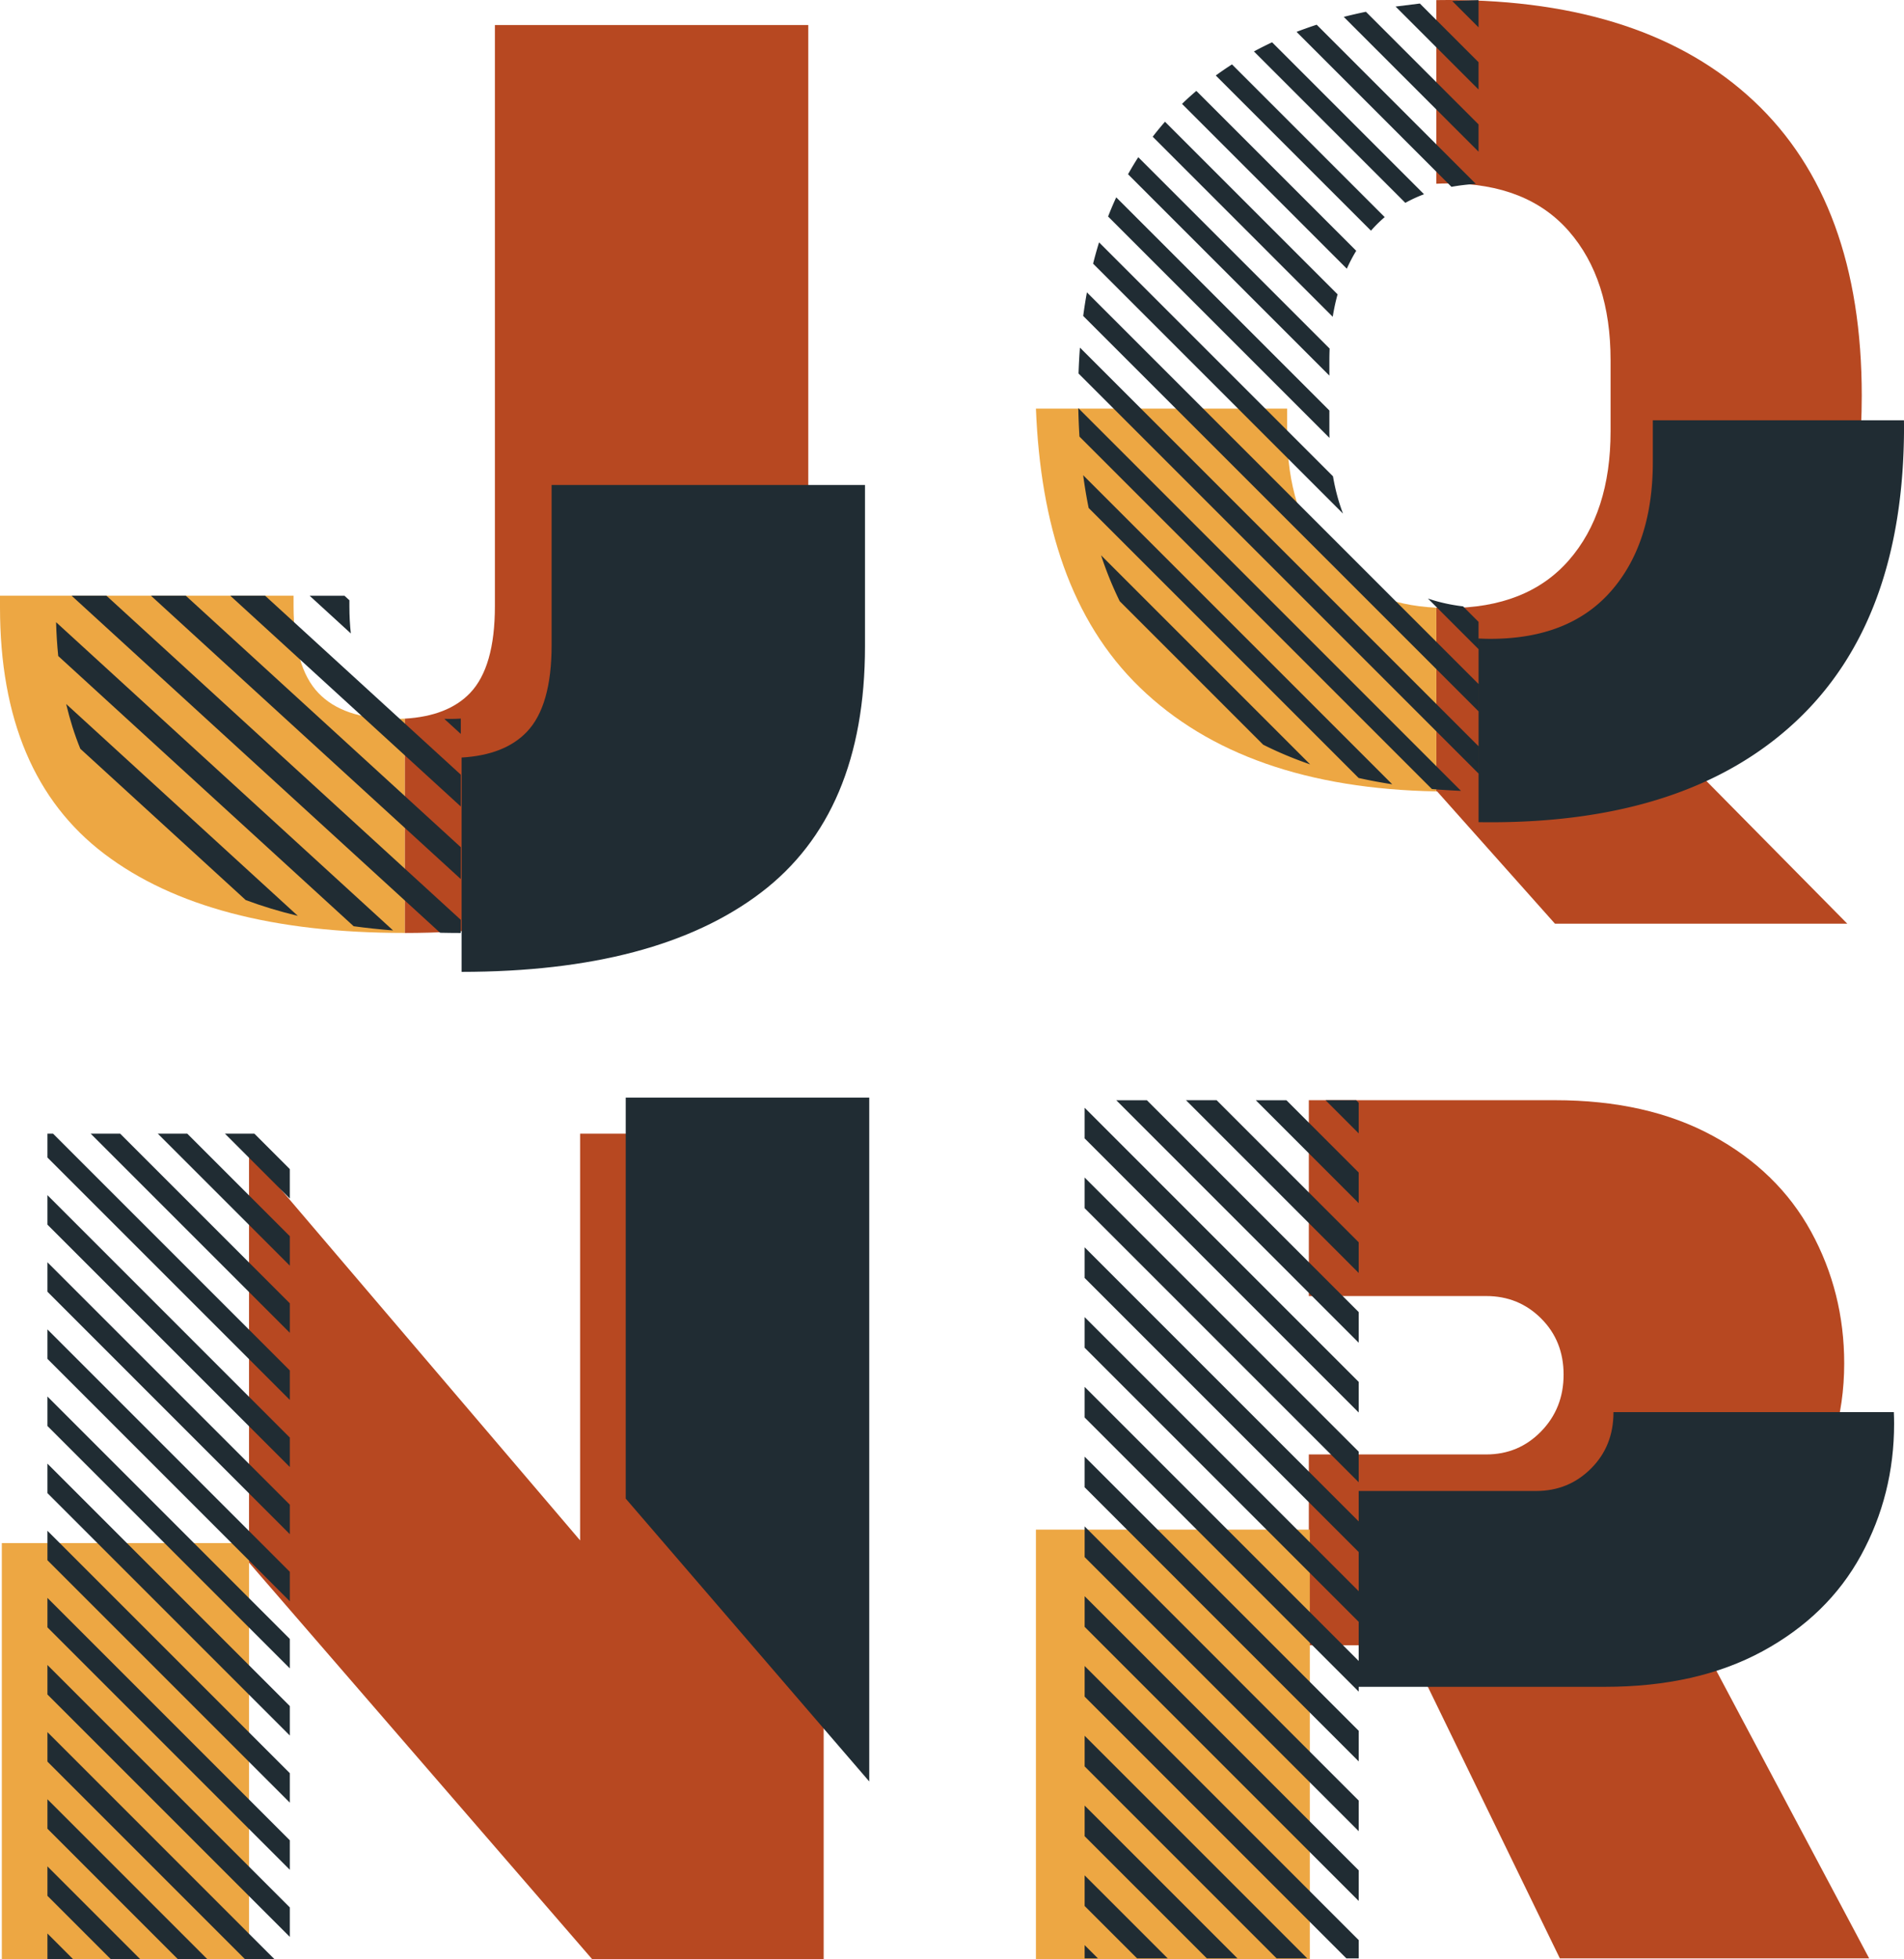 <svg xmlns="http://www.w3.org/2000/svg" width="711.7" height="732.25" xml:space="preserve"><style>.st0{fill:#eda743}.st1{fill:#b74821}.st2{fill:#202c33}</style><g id="J_1_"><path class="st0" d="M151.37 268.59c-1.3.08-2.63.12-4 .12-12.72 0-22.18-3.23-28.36-9.7-6.19-6.46-9.28-17.29-9.28-32.48v-3.88H0v4.36c0 41.69 12.99 72.4 38.96 92.11 25.98 19.72 63.35 29.57 112.12 29.57h.29v-80.1z"/><path class="st1" d="M184.99 226.54c0 15.2-3.1 26.02-9.28 32.48-5.52 5.77-13.64 8.95-24.36 9.58v80.11c48.62-.04 85.9-9.89 111.82-29.57 25.98-19.71 38.96-50.42 38.96-92.11V9.35H184.99v217.19z"/><path class="st2" d="M168.24 268.71c-.74 0-1.46-.01-2.18-.04l6.18 5.65v-5.74c-1.3.09-2.63.13-4 .13zM130.6 226.54v-2.19l-1.84-1.68h-13.02l15.4 14.09c-.36-3.17-.54-6.57-.54-10.22zM86.08 222.66l86.16 78.79v-11.91L99.1 222.66zM56.43 222.66l115.81 105.91v-11.91l-102.79-94zM26.77 222.66 164.5 348.62c2.45.05 4.93.09 7.44.09h.29v-4.92L39.79 222.66H26.77zM21.77 245.2l110.42 100.99c4.77.65 9.68 1.18 14.74 1.57L20.96 232.55c.12 4.34.39 8.56.81 12.65zM30.02 279.86l61.83 56.55c6.12 2.28 12.61 4.25 19.47 5.9l-86.59-79.19c1.39 5.9 3.15 11.48 5.29 16.74zM206.19 181.27v59.81c0 15.2-3.1 26.02-9.28 32.48-5.52 5.77-13.64 8.95-24.36 9.58v80.11c48.63-.04 85.9-9.89 111.82-29.57 25.98-19.71 38.96-50.42 38.96-92.11v-60.3H206.19z"/></g><path class="st1" d="M536.88.04v68.64c1.47-.07 2.95-.12 4.48-.12 19.66 0 34.69 5.96 45.08 17.86 10.39 11.91 15.58 27.98 15.58 48.19v26.59c0 20.22-5.19 36.29-15.58 48.19-10.39 11.91-25.41 17.87-45.08 17.87-1.52 0-3.01-.05-4.48-.12v68.66c.11 0 .22.01.32.01l44.04 49.44h109.27l-65.23-66.06c22.99-11.35 40.51-28.04 52.56-50.06 12.05-22.02 18.07-49.09 18.07-81.22 0-48.19-13.44-84.89-40.3-110.1C628.74 12.61 590.65 0 541.36 0"/><path class="st0" d="M496.49 209.39c-10.25-11.91-15.37-27.97-15.37-48.19v-8.47h-93.89v.16c1.72 43.05 12.95 79.01 38.85 104.07 25.83 25.01 62.78 37.95 110.81 38.84v-68.66c-17.48-.85-30.95-6.76-40.4-17.75z"/><path class="st2" d="m449.67 116.39 47.28 47.28c-.02-.82-.04-1.64-.04-2.47v-7.77l-37.65-37.65-4.49-4.49-37.53-37.53a124.03 124.03 0 0 0-3.04 7.16l35.47 35.47zM533.75 223.71l18.92 18.92v-10.2l-5.79-5.79c-4.7-.56-9.07-1.54-13.13-2.93zM406.93 189.86l100.92 100.92c4.07.91 8.26 1.69 12.55 2.35L404.88 177.61c.56 4.19 1.24 8.27 2.05 12.25zM418.54 224.71l53.63 53.63c5.55 2.79 11.4 5.24 17.56 7.36l-78.16-78.16a133.9 133.9 0 0 0 6.97 17.17zM542.83.38l9.84 9.85V.04M521.66 2.45l20.97 20.97 4.49 4.49 5.55 5.55v-10.2l-.44-.44-4.49-4.49-17.01-17.01M536.11 29.94 510.57 4.4c-2.82.58-5.58 1.22-8.29 1.91l28.73 28.73 4.49 4.49 17.17 17.17V46.5l-12.06-12.06-4.5-4.5zM523.88 51.16l18.67 18.67c2.9-.53 5.95-.89 9.12-1.08l-22.68-22.68-36.82-36.83c-2.56.83-5.07 1.73-7.53 2.67l34.75 34.75 4.49 4.5zM512.26 62.78l13.04 13.04c2.21-1.22 4.53-2.3 6.99-3.22l-14.93-14.93-4.49-4.49-37.37-37.37c-2.31 1.08-4.57 2.22-6.79 3.42l39.06 39.06 4.49 4.49zM500.64 74.4l11.82 11.82c1.6-1.83 3.31-3.52 5.13-5.07L505.74 69.3l-4.49-4.49-40.74-40.74c-2.07 1.33-4.09 2.71-6.06 4.15l41.7 41.7 4.49 4.48zM489.02 86.02l14.41 14.41c1.05-2.33 2.21-4.56 3.52-6.69l-12.82-12.82-4.49-4.49-42.46-42.46c-1.38 1.18-2.74 2.39-4.07 3.63-.43.4-.85.82-1.27 1.23l42.7 42.7 4.48 4.49zM477.4 97.64l20.76 20.76c.47-2.9 1.07-5.7 1.82-8.39L482.5 92.54l-4.49-4.49-42.54-42.55c-1.59 1.82-3.12 3.68-4.6 5.6l42.04 42.04 4.49 4.5zM465.78 109.26l31.13 31.13v-5.78c0-1.47.04-2.91.09-4.33l-26.11-26.11-4.49-4.49-40.92-40.92c-1.34 2.07-2.61 4.2-3.83 6.37l39.65 39.65 4.48 4.48zM442.54 132.5l59.47 59.47c-1.65-4.32-2.9-8.97-3.75-13.95l-50.62-50.62-4.49-4.49-32.33-32.33c-.8 2.6-1.55 5.26-2.23 7.97l29.46 29.46 4.49 4.49zM431.53 134.53l-25.25-25.25c-.53 2.88-.99 5.82-1.39 8.81l21.54 21.54 4.49 4.49 121.75 121.75v-10.2L436.02 139.02l-4.49-4.49zM419.91 146.15l-16.24-16.24c-.24 3.17-.41 6.4-.52 9.69l16.15 16.15 133.37 133.37v-10.2L424.4 150.64l-4.49-4.49zM408.29 157.77l-5.23-5.23c.07 3.62.22 7.16.43 10.64l4.19 4.19 127.54 127.54c3.56.31 7.19.53 10.89.69L412.78 162.26l-4.49-4.49zM602.23 220.9c10.39-11.91 15.58-27.98 15.58-48.19v-15.62h93.87c.01.78.03 1.54.03 2.33 0 48.19-13.44 84.89-40.3 110.1-26.87 25.2-64.96 37.81-114.25 37.81-1.5 0-3-.01-4.48-.04v-68.64c1.47.07 2.95.12 4.48.12 19.65-.01 34.68-5.97 45.07-17.87z"/><g id="R_1_"><path class="st1" d="M673.5 562.74c10.56-15.85 15.85-33.57 15.85-53.15 0-17.72-4.12-34.11-12.35-49.19-8.24-15.07-20.52-27.04-36.83-35.9-16.32-8.86-35.98-13.29-58.97-13.29h-91.97v73.2h66.33c8.08 0 14.92 2.8 20.51 8.39 5.6 5.59 8.39 12.59 8.39 20.98s-2.8 15.46-8.39 21.21c-5.59 5.75-12.43 8.62-20.51 8.62h-66.33v71.33h36.95l56.88 117.02h115.62L627.34 597.7c20.2-7.45 35.59-19.11 46.16-34.96z"/><path class="st0" d="M387.22 571.71H489.6v160.54H387.22z"/><path class="st2" d="M506.93 411.22h-11.45l2.78 2.78 9.61 9.62v-11.45zM405.43 529.81l102.44 102.45v-11.45L405.43 518.36zM405.43 555.89l102.44 102.45v-11.45L405.43 544.44zM405.43 581.97l102.44 102.45v-11.45L405.43 570.52zM405.43 608.05 507.87 710.5v-11.45L405.43 596.6zM405.43 634.13l97.84 97.84h4.6v-6.84L405.43 622.68zM405.43 660.21l71.76 71.76h11.45l-83.21-83.21zM405.43 686.3l45.68 45.67h11.45l-57.13-57.12zM405.43 712.38l19.6 19.59h11.45l-31.05-31.04zM405.43 731.97h4.97l-4.97-4.96zM485.9 416.28l-5.05-5.06H469.4L480.18 422l5.04 5.04 22.65 22.66v-11.45l-16.93-16.93zM472.86 429.32l-18.09-18.1h-11.45l23.82 23.82 5.04 5.04 35.69 35.7v-11.45l-29.97-29.97zM459.82 442.36l-31.13-31.14h-11.45l36.86 36.86 5.04 5.04 48.73 48.74v-11.45l-43.01-43.01zM446.78 455.4l-41.35-41.36v11.45l35.63 35.63 66.81 66.82v-11.45l-56.05-56.05zM433.74 468.44l-28.31-28.32v11.45l22.59 22.59 5.04 5.04 74.81 74.82v-11.45l-69.09-69.09zM420.7 481.48l-15.27-15.28v11.45l9.55 9.55 5.04 5.04 87.85 87.86v-11.45l-82.13-82.13zM405.43 492.28v11.45l1.55 1.55 100.89 100.9v-11.45l-95.17-95.17z"/><path class="st2" d="M658.81 617.18c-16.32 8.86-35.98 13.29-58.97 13.29h-91.97v-73.2h66.33c8.08 0 14.92-2.8 20.51-8.39 5.6-5.59 8.39-12.59 8.39-20.98v-.1h104.8c.06 1.42.1 2.85.1 4.3 0 17.72-4.12 34.11-12.35 49.18-8.24 15.07-20.52 27.04-36.84 35.9z"/></g><g id="N_1_"><path class="st0" d="M.68 576.75h92.4v155.5H.68z"/><path class="st1" d="M216.84 575.74 93.08 430.56v153.48l128.25 148.21h86.55V423.71h-91.04z"/><path class="st2" d="M95.08 423.71H84.07l24.26 24.26v-11.01zM58.98 423.71l49.35 49.35v-11.02l-38.34-38.33zM33.89 423.71l74.44 74.44v-11.02l-63.42-63.42zM17.73 423.71v8.92l90.6 90.6v-11.01l-88.51-88.51zM17.73 457.72l90.6 90.6v-11.01l-90.6-90.61zM17.73 482.8l90.6 90.61v-11.02l-90.6-90.6zM17.73 507.89l90.6 90.61v-11.02l-90.6-90.6zM17.73 532.98l90.6 90.6v-11.01l-90.6-90.61zM17.73 558.07l90.6 90.6v-11.01l-90.6-90.61zM17.73 583.15l90.6 90.61v-11.02l-90.6-90.6zM17.73 608.24l90.6 90.61v-11.02l-90.6-90.6zM17.73 633.33l89.13 89.13 1.47 1.47v-11.01l-90.6-90.61zM17.73 683.5l48.74 48.75h11.02l-59.76-59.76zM17.73 708.59l23.66 23.66H52.4l-34.67-34.67zM17.73 732.25h9.58l-9.58-9.59zM99.82 729.5l-82.09-82.1v11.02l73.83 73.83h11.02l-1.1-1.1zM324.92 665.84V410.25h-91.03v149.87z"/></g></svg>